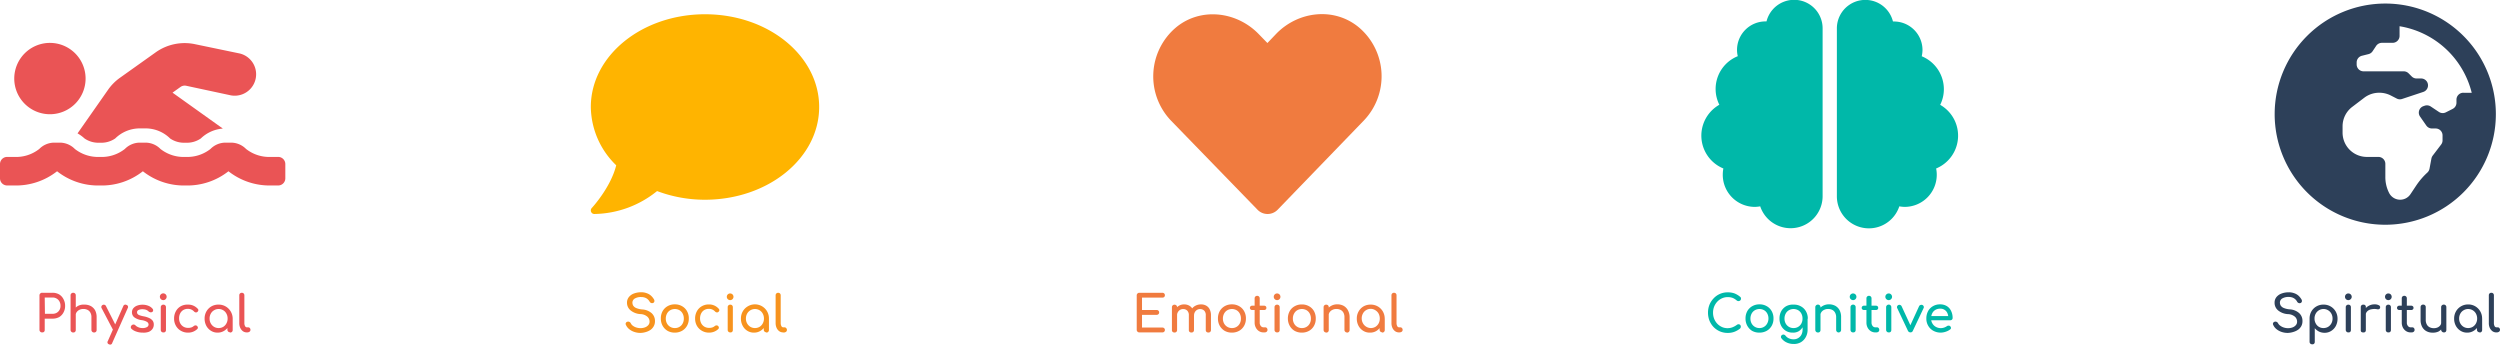 <svg xmlns="http://www.w3.org/2000/svg" viewBox="0 0 590.91 81.45"><defs><style>.cls-1{fill:#00b8a9;}.cls-2{fill:#f07b3f;}.cls-3{fill:#ffb400;}.cls-4{fill:#2d4059;}.cls-5{fill:#ea5455;}.cls-6{fill:#f7931e;}</style></defs><g id="Layer_2" data-name="Layer 2"><g id="Layer_1-2" data-name="Layer 1"><path class="cls-1" d="M430.8,6.74V46.37a7.57,7.57,0,0,1-14.75,2.4,7.49,7.49,0,0,1-1.27.13,7.58,7.58,0,0,1-7.58-7.59,8.18,8.18,0,0,1,.14-1.49,8.39,8.39,0,0,1-.95-15.06,8.35,8.35,0,0,1,4.36-11.48,6.06,6.06,0,0,1-.18-1.48,6.74,6.74,0,0,1,6.74-6.74l.23,0A6.73,6.73,0,0,1,430.8,6.74Zm26.83,33.08a7.38,7.38,0,0,1,.15,1.49,7.59,7.59,0,0,1-7.59,7.59,7.47,7.47,0,0,1-1.26-.13,7.57,7.57,0,0,1-14.76-2.4V6.74a6.73,6.73,0,0,1,13.26-1.66l.23,0a6.75,6.75,0,0,1,6.75,6.74,7.22,7.22,0,0,1-.18,1.48,8.42,8.42,0,0,1,5.23,7.8,8.31,8.31,0,0,1-.87,3.68,8.39,8.39,0,0,1-1,15.06Z"/><path class="cls-2" d="M322.34,28.51,302,49.56a3.31,3.31,0,0,1-4.78,0l-20.39-21A15.13,15.13,0,0,1,277.83,6.6c5.77-4.92,14.37-4,19.66,1.43l2.08,2.14L301.64,8c5.3-5.47,13.89-6.35,19.67-1.43A15.13,15.13,0,0,1,322.34,28.51Z"/><path class="cls-3" d="M193.62,25.29c0,12.11-12.08,21.92-27,21.92a32,32,0,0,1-11.31-2.05,24.09,24.09,0,0,1-14.82,5.42.83.83,0,0,1-.77-.5.84.84,0,0,1,.16-.92s4.46-4.79,5.77-10.09a19.48,19.48,0,0,1-6-13.78c0-12.11,12.07-21.92,27-21.92S193.62,13.18,193.62,25.29Z"/><path class="cls-4" d="M589.93,27A26.14,26.14,0,1,1,563.79.84,26.13,26.13,0,0,1,589.93,27Zm-7.64-5.06h1.94A21.09,21.09,0,0,0,567.17,6.2V8.48a1.64,1.64,0,0,1-1.64,1.64H563a1.66,1.66,0,0,0-1.36.72l-.85,1.28a1.62,1.62,0,0,1-1,.68l-1.52.38a1.63,1.63,0,0,0-1.24,1.58v.47a1.63,1.63,0,0,0,1.63,1.63h9.49a1.63,1.63,0,0,1,1.16.48l.73.73a1.6,1.6,0,0,0,1.15.48h1.06a1.63,1.63,0,0,1,.52,3.18l-5,1.66a1.6,1.6,0,0,1-1.25-.09L565,22.52a5.89,5.89,0,0,0-2.58-.6h-.09a5.8,5.8,0,0,0-3.46,1.15L556,25.25a5.75,5.75,0,0,0-2.3,4.6v1.49a5.74,5.74,0,0,0,5.75,5.75h2.73a1.64,1.64,0,0,1,1.63,1.64v3.15a8.25,8.25,0,0,0,.88,3.71,2.93,2.93,0,0,0,5.05.32l1.37-2.06a16.85,16.85,0,0,1,2.64-3.07,1.68,1.68,0,0,0,.5-.91l.45-2.4a1.73,1.73,0,0,1,.3-.68l2-2.63a1.59,1.59,0,0,0,.33-1V32a1.63,1.63,0,0,0-1.63-1.63h-.87a1.64,1.64,0,0,1-1.36-.73L572,27.53a1.62,1.62,0,0,1,.84-2.45l.28-.1a1.77,1.77,0,0,1,.52-.08,1.64,1.64,0,0,1,.9.27l1.92,1.28a1.6,1.6,0,0,0,.91.28,1.63,1.63,0,0,0,.73-.17l1.62-.82a1.63,1.63,0,0,0,.9-1.46v-.73A1.63,1.63,0,0,1,582.29,21.92Z"/><path class="cls-5" d="M67.44,38.78v3.37a1.69,1.69,0,0,1-1.68,1.69H64.07A15.69,15.69,0,0,1,54,40.48a15.69,15.69,0,0,1-10.11,3.36,15.67,15.67,0,0,1-10.12-3.36A15.7,15.7,0,0,1,23.6,43.84a15.64,15.64,0,0,1-10.11-3.36A15.72,15.72,0,0,1,3.37,43.84H1.69A1.69,1.69,0,0,1,0,42.15V38.78a1.69,1.69,0,0,1,1.69-1.69H3.37a8.86,8.86,0,0,0,5.91-1.88,5,5,0,0,1,3.35-1.49h1.72a5,5,0,0,1,3.34,1.49,8.9,8.9,0,0,0,5.91,1.88,8.86,8.86,0,0,0,5.91-1.88,5,5,0,0,1,3.35-1.49h1.72a5,5,0,0,1,3.35,1.49,8.86,8.86,0,0,0,5.91,1.88,8.9,8.9,0,0,0,5.91-1.88,5,5,0,0,1,3.34-1.49h1.72a5,5,0,0,1,3.35,1.49,8.88,8.88,0,0,0,5.91,1.88h1.69A1.69,1.69,0,0,1,67.44,38.78ZM3.37,18.55A8.43,8.43,0,1,1,11.8,27,8.43,8.43,0,0,1,3.37,18.55Zm14.94,13,7.23-10.33a11.7,11.7,0,0,1,2.82-2.84l8.43-6a11.8,11.8,0,0,1,9.33-1.93L56.7,12.65a5.06,5.06,0,0,1-2.12,9.89L44,20.27a1.71,1.71,0,0,0-1.33.28L40.78,21.9l11.89,8.49a8.43,8.43,0,0,0-5.21,2.34,5.79,5.79,0,0,1-3.62,1,5.83,5.83,0,0,1-3.63-1,8.26,8.26,0,0,0-5.63-2.38H32.86a8.28,8.28,0,0,0-5.63,2.38,5.81,5.81,0,0,1-3.63,1,5.79,5.79,0,0,1-3.62-1A9.49,9.49,0,0,0,18.31,31.51Z"/><path class="cls-5" d="M10,78.57A.61.61,0,0,1,9.33,78V69.83a.58.58,0,0,1,.18-.45A.59.59,0,0,1,10,69.2h2.4a3.14,3.14,0,0,1,1.6.4A2.79,2.79,0,0,1,15,70.7a3.23,3.23,0,0,1,.39,1.61A3.11,3.11,0,0,1,15,73.87,2.78,2.78,0,0,1,14,74.94a3.35,3.35,0,0,1-1.6.38H10.57V78a.58.58,0,0,1-.17.44A.61.61,0,0,1,10,78.57Zm.62-4.4h1.78a1.91,1.91,0,0,0,1-.24,1.74,1.74,0,0,0,.66-.66,1.9,1.9,0,0,0,.24-1,2.07,2.07,0,0,0-.24-1,1.69,1.69,0,0,0-.66-.69,1.83,1.83,0,0,0-1-.26H10.57Z"/><path class="cls-5" d="M17.29,76.19a.57.57,0,0,1-.43-.18.57.57,0,0,1-.18-.44V69.81a.57.57,0,0,1,.18-.44.6.6,0,0,1,.43-.17.61.61,0,0,1,.45.17.6.6,0,0,1,.17.44v5.76a.6.6,0,0,1-.17.44A.58.58,0,0,1,17.29,76.19Zm0,2.4a.57.57,0,0,1-.43-.18.57.57,0,0,1-.18-.44V72.62a.57.57,0,0,1,.18-.44.6.6,0,0,1,.43-.17.61.61,0,0,1,.45.17.6.6,0,0,1,.17.44V78a.6.6,0,0,1-.17.44A.58.58,0,0,1,17.29,78.59Zm4.94,0a.61.61,0,0,1-.62-.62V75a2.15,2.15,0,0,0-.25-1.11,1.58,1.58,0,0,0-.68-.65,2.16,2.16,0,0,0-1-.21,2,2,0,0,0-.92.21,1.7,1.7,0,0,0-.64.54,1.34,1.34,0,0,0-.24.79h-.76a2.49,2.49,0,0,1,.37-1.35,2.52,2.52,0,0,1,1-.94A2.94,2.94,0,0,1,20,72a3.14,3.14,0,0,1,1.48.35,2.64,2.64,0,0,1,1,1A3.48,3.48,0,0,1,22.84,75v3a.57.57,0,0,1-.18.44A.57.57,0,0,1,22.23,78.59Z"/><path class="cls-5" d="M27.47,78.31a.58.58,0,0,1-.43,0,.62.62,0,0,1-.31-.31L24,72.8a.49.49,0,0,1,0-.44.53.53,0,0,1,.32-.3.54.54,0,0,1,.43,0,.55.55,0,0,1,.31.31l2.63,5.22a.69.69,0,0,1,.09.43A.39.39,0,0,1,27.47,78.31Zm-1.42,3.14a.67.67,0,0,1-.28-.07.49.49,0,0,1-.29-.75l3.66-8.27a.52.52,0,0,1,.75-.29.5.5,0,0,1,.3.76l-3.67,8.25A.48.48,0,0,1,26.05,81.45Z"/><path class="cls-5" d="M33.73,78.62a4.35,4.35,0,0,1-1.55-.26,2.94,2.94,0,0,1-1.11-.65.52.52,0,0,1-.15-.44.59.59,0,0,1,.23-.4.62.62,0,0,1,.48-.16.65.65,0,0,1,.4.21,1.92,1.92,0,0,0,.65.42,2.37,2.37,0,0,0,1,.2,2,2,0,0,0,1.06-.23.71.71,0,0,0,.38-.58.77.77,0,0,0-.35-.63,3.26,3.26,0,0,0-1.29-.43A3.77,3.77,0,0,1,31.74,75a1.49,1.49,0,0,1-.55-1.18,1.47,1.47,0,0,1,.36-1,2.17,2.17,0,0,1,.92-.6,3.61,3.61,0,0,1,1.18-.2,3.76,3.76,0,0,1,1.4.25,2.4,2.4,0,0,1,1,.7.55.55,0,0,1,.15.4.48.48,0,0,1-.2.36.64.64,0,0,1-.46.08.8.8,0,0,1-.44-.22,1.64,1.64,0,0,0-.65-.39,2.76,2.76,0,0,0-.8-.11,2,2,0,0,0-.9.18.57.57,0,0,0-.36.53.68.68,0,0,0,.11.39,1,1,0,0,0,.45.31,6,6,0,0,0,1,.27,5.22,5.22,0,0,1,1.43.46,1.93,1.93,0,0,1,.75.64,1.55,1.55,0,0,1,.22.84,1.75,1.75,0,0,1-.29,1,2,2,0,0,1-.86.71A3.51,3.51,0,0,1,33.73,78.62Z"/><path class="cls-5" d="M38.59,70.94a.8.8,0,1,1,.56-.23A.76.76,0,0,1,38.59,70.94Zm0,7.63a.56.56,0,0,1-.43-.17A.59.59,0,0,1,38,78V72.62a.57.57,0,0,1,.18-.44.6.6,0,0,1,.43-.17.61.61,0,0,1,.45.17.6.6,0,0,1,.17.44V78a.62.62,0,0,1-.17.44A.57.57,0,0,1,38.59,78.57Z"/><path class="cls-5" d="M44.46,78.62a3.25,3.25,0,0,1-1.71-.44A3.08,3.08,0,0,1,41.58,77a3.33,3.33,0,0,1-.43-1.7,3.49,3.49,0,0,1,.42-1.73,3,3,0,0,1,1.15-1.18A3.23,3.23,0,0,1,44.4,72,3,3,0,0,1,46.75,73a.4.4,0,0,1,.12.4.67.67,0,0,1-.26.36.49.49,0,0,1-.37.08.73.73,0,0,1-.37-.21A1.94,1.94,0,0,0,44.4,73a2.12,2.12,0,0,0-1.08.28,2,2,0,0,0-.73.79,2.49,2.49,0,0,0-.26,1.19,2.41,2.41,0,0,0,.27,1.15,2.06,2.06,0,0,0,.75.8,2.14,2.14,0,0,0,1.11.29,2.37,2.37,0,0,0,.74-.1,1.65,1.65,0,0,0,.58-.32.74.74,0,0,1,.4-.17.48.48,0,0,1,.36.11.62.62,0,0,1,.23.38.48.48,0,0,1-.15.38A3.05,3.05,0,0,1,44.46,78.62Z"/><path class="cls-5" d="M51.43,78.62a2.84,2.84,0,0,1-1.57-.44A3.13,3.13,0,0,1,48.76,77a3.64,3.64,0,0,1-.4-1.7,3.4,3.4,0,0,1,.44-1.71A3.23,3.23,0,0,1,50,72.4,3.29,3.29,0,0,1,51.67,72a3.24,3.24,0,0,1,1.68.44,3.31,3.31,0,0,1,1.19,1.19A3.39,3.39,0,0,1,55,75.3h-.46A3.53,3.53,0,0,1,54.1,77,3,3,0,0,1,53,78.18,2.85,2.85,0,0,1,51.43,78.62Zm.24-1.08a2.12,2.12,0,0,0,1.1-.29,2.09,2.09,0,0,0,.75-.81,2.29,2.29,0,0,0,.28-1.14,2.34,2.34,0,0,0-.28-1.16,2,2,0,0,0-.75-.8,2,2,0,0,0-1.1-.3,2,2,0,0,0-1.08.3,2,2,0,0,0-.77.8,2.34,2.34,0,0,0-.28,1.16,2.29,2.29,0,0,0,.28,1.14,2.14,2.14,0,0,0,.77.81A2.08,2.08,0,0,0,51.67,77.54Zm2.69,1a.6.6,0,0,1-.61-.62V76.14L54,74.87l1,.43V78a.57.57,0,0,1-.17.44A.59.59,0,0,1,54.36,78.59Z"/><path class="cls-5" d="M58.36,78.57a1.58,1.58,0,0,1-.94-.28,2,2,0,0,1-.63-.79,2.6,2.6,0,0,1-.23-1.15V69.8a.56.56,0,0,1,.17-.43.58.58,0,0,1,.43-.17.58.58,0,0,1,.6.6v6.55a1.4,1.4,0,0,0,.17.74.48.48,0,0,0,.43.28h.3a.51.51,0,0,1,.39.17.63.63,0,0,1,.15.43.54.54,0,0,1-.23.44,1,1,0,0,1-.59.16Z"/><path class="cls-6" d="M151.37,78.69a4.43,4.43,0,0,1-1.46-.24,3.74,3.74,0,0,1-1.21-.67,2.64,2.64,0,0,1-.76-1,.46.46,0,0,1,0-.47.57.57,0,0,1,.42-.28.59.59,0,0,1,.43.07.71.71,0,0,1,.32.34,1.49,1.49,0,0,0,.47.55,2.62,2.62,0,0,0,.8.41,3.19,3.19,0,0,0,1,.16,3.08,3.08,0,0,0,1.07-.18,1.9,1.9,0,0,0,.78-.53,1.22,1.22,0,0,0,.3-.84,1.53,1.53,0,0,0-.5-1.14,2.59,2.59,0,0,0-1.63-.63,4,4,0,0,1-2.34-.87,2.3,2.3,0,0,1-.86-1.81,2.07,2.07,0,0,1,.45-1.35,2.72,2.72,0,0,1,1.2-.84,4.85,4.85,0,0,1,1.7-.29,3.54,3.54,0,0,1,1.28.21,2.91,2.91,0,0,1,1,.56,3.65,3.65,0,0,1,.71.85.78.78,0,0,1,.14.5.51.51,0,0,1-.23.37.62.62,0,0,1-.5.06.71.71,0,0,1-.39-.31,2.15,2.15,0,0,0-.47-.59,2,2,0,0,0-.65-.38,2.56,2.56,0,0,0-.87-.14,2.84,2.84,0,0,0-1.49.33,1.13,1.13,0,0,0-.6,1,1.42,1.42,0,0,0,.18.69,1.56,1.56,0,0,0,.69.57,4.6,4.6,0,0,0,1.43.34,3.71,3.71,0,0,1,2.23.87,2.46,2.46,0,0,1,.8,1.91,2.38,2.38,0,0,1-.29,1.19,2.55,2.55,0,0,1-.75.85,3.84,3.84,0,0,1-1.08.51A4.78,4.78,0,0,1,151.37,78.69Z"/><path class="cls-6" d="M159.51,78.62a3.45,3.45,0,0,1-1.72-.42A3.23,3.23,0,0,1,156.62,77a3.45,3.45,0,0,1-.42-1.72,3.5,3.5,0,0,1,.42-1.74,3.13,3.13,0,0,1,1.17-1.17,3.35,3.35,0,0,1,1.72-.43,3.28,3.28,0,0,1,1.7.43,3,3,0,0,1,1.17,1.17,3.4,3.4,0,0,1,.43,1.74,3.45,3.45,0,0,1-.42,1.72,3.13,3.13,0,0,1-1.16,1.18A3.45,3.45,0,0,1,159.51,78.62Zm0-1.08a2,2,0,0,0,1.1-.29,2,2,0,0,0,.75-.79,2.39,2.39,0,0,0,.27-1.16,2.46,2.46,0,0,0-.27-1.17,2,2,0,0,0-.75-.8,2.23,2.23,0,0,0-2.2,0,2,2,0,0,0-.76.8,2.47,2.47,0,0,0-.28,1.17,2.4,2.4,0,0,0,.28,1.16,2.07,2.07,0,0,0,1.86,1.08Z"/><path class="cls-6" d="M167.61,78.62a3.25,3.25,0,0,1-1.71-.44A3.18,3.18,0,0,1,164.72,77a3.43,3.43,0,0,1-.42-1.7,3.49,3.49,0,0,1,.42-1.73,3,3,0,0,1,1.15-1.18,3.23,3.23,0,0,1,1.68-.43A3,3,0,0,1,169.9,73a.45.45,0,0,1,.12.4.67.67,0,0,1-.26.36.49.49,0,0,1-.37.08.8.8,0,0,1-.38-.21,1.92,1.92,0,0,0-1.46-.63,2.12,2.12,0,0,0-1.08.28,1.92,1.92,0,0,0-.73.79,2.49,2.49,0,0,0-.27,1.19,2.41,2.41,0,0,0,.27,1.15,2.06,2.06,0,0,0,.75.8,2.17,2.17,0,0,0,1.12.29,2.37,2.37,0,0,0,.74-.1,1.75,1.75,0,0,0,.58-.32.74.74,0,0,1,.4-.17.48.48,0,0,1,.36.11.56.56,0,0,1,.22.38.44.44,0,0,1-.14.38A3.09,3.09,0,0,1,167.61,78.62Z"/><path class="cls-6" d="M172.58,70.94a.79.79,0,0,1-.56-.23.8.8,0,0,1,0-1.12.79.79,0,0,1,.56-.23.8.8,0,0,1,.56.23.8.8,0,0,1,0,1.12A.8.8,0,0,1,172.58,70.94Zm0,7.63A.58.58,0,0,1,172,78V72.62a.57.57,0,0,1,.17-.44.62.62,0,0,1,.44-.17.58.58,0,0,1,.61.61V78a.62.62,0,0,1-.17.44A.57.57,0,0,1,172.58,78.57Z"/><path class="cls-6" d="M178.21,78.62a2.85,2.85,0,0,1-1.58-.44A3,3,0,0,1,175.54,77a3.53,3.53,0,0,1-.41-1.7,3.4,3.4,0,0,1,.44-1.71,3.23,3.23,0,0,1,1.19-1.19,3.31,3.31,0,0,1,4.55,1.19,3.4,3.4,0,0,1,.44,1.71h-.47a3.64,3.64,0,0,1-.4,1.7,3.13,3.13,0,0,1-1.1,1.18A2.84,2.84,0,0,1,178.21,78.62Zm.24-1.08a2.11,2.11,0,0,0,1.09-.29,2.09,2.09,0,0,0,.75-.81,2.29,2.29,0,0,0,.28-1.14,2.34,2.34,0,0,0-.28-1.16,2,2,0,0,0-.75-.8,2.13,2.13,0,0,0-2.18,0,2.12,2.12,0,0,0-.77.8,2.34,2.34,0,0,0-.28,1.16,2.29,2.29,0,0,0,.28,1.14,2.22,2.22,0,0,0,.77.81A2.11,2.11,0,0,0,178.45,77.54Zm2.68,1a.57.57,0,0,1-.43-.18.57.57,0,0,1-.18-.44V76.14l.23-1.27,1,.43V78a.61.61,0,0,1-.62.62Z"/><path class="cls-6" d="M185.13,78.57a1.6,1.6,0,0,1-.94-.28,2,2,0,0,1-.63-.79,2.74,2.74,0,0,1-.23-1.15V69.8a.6.6,0,0,1,.17-.43.63.63,0,0,1,.86,0,.6.6,0,0,1,.17.43v6.55a1.5,1.5,0,0,0,.17.74.48.48,0,0,0,.43.28h.3a.51.51,0,0,1,.39.17A.63.63,0,0,1,186,78a.54.54,0,0,1-.23.44,1,1,0,0,1-.59.16Z"/><path class="cls-2" d="M269.3,78.57a.6.6,0,0,1-.44-.18.59.59,0,0,1-.18-.44V69.83a.58.58,0,0,1,.18-.45.6.6,0,0,1,.44-.18h5.43a.64.64,0,0,1,.44.16.58.58,0,0,1,.17.43.55.55,0,0,1-.17.41.63.63,0,0,1-.44.15h-4.8v2.92h3.44a.6.6,0,0,1,.44.16.54.54,0,0,1,.17.42.53.53,0,0,1-.17.41.6.6,0,0,1-.44.16h-3.44v3h4.8a.6.6,0,0,1,.44.16.53.53,0,0,1,.17.41.57.57,0,0,1-.17.42.6.6,0,0,1-.44.16Z"/><path class="cls-2" d="M277.57,78.59a.59.59,0,0,1-.44-.18A.6.6,0,0,1,277,78V72.63a.6.6,0,0,1,.17-.44.62.62,0,0,1,.44-.17.6.6,0,0,1,.44.17.57.57,0,0,1,.17.44V78a.57.57,0,0,1-.17.44A.57.57,0,0,1,277.57,78.59Zm4,0a.59.59,0,0,1-.44-.18A.57.57,0,0,1,281,78V74.54a1.5,1.5,0,0,0-.38-1.12,1.33,1.33,0,0,0-1-.37,1.36,1.36,0,0,0-1,.44,1.53,1.53,0,0,0-.41,1.1h-.75a2.86,2.86,0,0,1,.31-1.37,2.28,2.28,0,0,1,.86-.93,2.33,2.33,0,0,1,1.26-.34,2.39,2.39,0,0,1,1.21.3,2,2,0,0,1,.83.88,3.19,3.19,0,0,1,.29,1.41V78a.6.6,0,0,1-.17.44A.57.57,0,0,1,281.58,78.59Zm4,0a.57.57,0,0,1-.43-.18A.57.57,0,0,1,285,78V74.54a1.5,1.5,0,0,0-.37-1.12,1.44,1.44,0,0,0-2,.07,1.52,1.52,0,0,0-.4,1.1h-1a2.75,2.75,0,0,1,.34-1.37,2.34,2.34,0,0,1,.94-.93,2.78,2.78,0,0,1,1.39-.34,2.41,2.41,0,0,1,1.21.3,2,2,0,0,1,.82.88,3.06,3.06,0,0,1,.3,1.41V78a.6.6,0,0,1-.17.44A.58.58,0,0,1,285.57,78.59Z"/><path class="cls-2" d="M291.19,78.62a3.45,3.45,0,0,1-1.72-.42A3.23,3.23,0,0,1,288.3,77a3.45,3.45,0,0,1-.42-1.72,3.5,3.5,0,0,1,.42-1.74,3.13,3.13,0,0,1,1.17-1.17,3.35,3.35,0,0,1,1.72-.43,3.28,3.28,0,0,1,1.7.43,3,3,0,0,1,1.17,1.17,3.4,3.4,0,0,1,.43,1.74,3.45,3.45,0,0,1-.42,1.72,3.13,3.13,0,0,1-1.16,1.18A3.45,3.45,0,0,1,291.19,78.62Zm0-1.08a2,2,0,0,0,1.1-.29,2,2,0,0,0,.75-.79,2.39,2.39,0,0,0,.27-1.16,2.46,2.46,0,0,0-.27-1.17,2,2,0,0,0-.75-.8,2.23,2.23,0,0,0-2.2,0,2,2,0,0,0-.76.8,2.47,2.47,0,0,0-.28,1.17,2.4,2.4,0,0,0,.28,1.16,2.07,2.07,0,0,0,1.86,1.08Z"/><path class="cls-2" d="M296,73.28a.6.6,0,0,1-.41-.14.5.5,0,0,1-.16-.36.53.53,0,0,1,.16-.39.6.6,0,0,1,.41-.14h2.77a.62.62,0,0,1,.41.14.53.53,0,0,1,.15.39.49.49,0,0,1-.15.36.62.62,0,0,1-.41.14Zm2.66,5.29a2,2,0,0,1-1.08-.3,2.11,2.11,0,0,1-.75-.84,2.42,2.42,0,0,1-.28-1.18V70.52a.6.6,0,0,1,.17-.43.63.63,0,0,1,.86,0,.6.6,0,0,1,.17.43v5.73a1.26,1.26,0,0,0,.26.8.81.81,0,0,0,.65.32h.41a.5.5,0,0,1,.37.17.63.63,0,0,1,.15.43.57.57,0,0,1-.2.44.76.76,0,0,1-.51.16Z"/><path class="cls-2" d="M301.86,70.94a.79.79,0,0,1-.56-.23.8.8,0,0,1,0-1.12.79.79,0,0,1,.56-.23.8.8,0,0,1,.56.23.8.8,0,0,1,0,1.12A.8.8,0,0,1,301.86,70.94Zm0,7.63a.58.58,0,0,1-.61-.61V72.62a.57.57,0,0,1,.17-.44.62.62,0,0,1,.44-.17.58.58,0,0,1,.61.61V78a.62.62,0,0,1-.17.44A.57.57,0,0,1,301.86,78.57Z"/><path class="cls-2" d="M307.73,78.62A3.45,3.45,0,0,1,306,78.2,3.08,3.08,0,0,1,304.84,77a3.46,3.46,0,0,1-.43-1.72,3.51,3.51,0,0,1,.43-1.74A3,3,0,0,1,306,72.39a3.35,3.35,0,0,1,1.72-.43,3.31,3.31,0,0,1,1.7.43,3,3,0,0,1,1.17,1.17A3.51,3.51,0,0,1,311,75.3a3.45,3.45,0,0,1-.42,1.72,3.08,3.08,0,0,1-1.17,1.18A3.41,3.41,0,0,1,307.73,78.62Zm0-1.08a2,2,0,0,0,1.1-.29,2,2,0,0,0,.75-.79,2.39,2.39,0,0,0,.27-1.16,2.46,2.46,0,0,0-.27-1.17,2,2,0,0,0-.75-.8,2.25,2.25,0,0,0-2.21,0,2,2,0,0,0-.75.8,2.36,2.36,0,0,0-.28,1.17,2.29,2.29,0,0,0,.28,1.16,2,2,0,0,0,.75.79A2,2,0,0,0,307.73,77.54Z"/><path class="cls-2" d="M313.46,78.59a.6.6,0,0,1-.61-.62V72.62a.6.6,0,0,1,.17-.44.64.64,0,0,1,.44-.17.63.63,0,0,1,.45.17.6.6,0,0,1,.16.44V78a.58.58,0,0,1-.61.62Zm4.93,0a.57.57,0,0,1-.43-.18.57.57,0,0,1-.18-.44V75a2.15,2.15,0,0,0-.25-1.11,1.58,1.58,0,0,0-.68-.65,2.17,2.17,0,0,0-1-.21,2,2,0,0,0-.91.21,1.73,1.73,0,0,0-.65.54,1.34,1.34,0,0,0-.24.79h-.75a2.57,2.57,0,0,1,.36-1.35,2.61,2.61,0,0,1,1-.94,2.93,2.93,0,0,1,1.42-.35,3.15,3.15,0,0,1,1.49.35,2.64,2.64,0,0,1,1,1A3.48,3.48,0,0,1,319,75v3a.61.61,0,0,1-.62.62Z"/><path class="cls-2" d="M323.77,78.62a2.82,2.82,0,0,1-1.57-.44A3.05,3.05,0,0,1,321.1,77a3.53,3.53,0,0,1-.4-1.7,3.3,3.3,0,0,1,.44-1.71,3.21,3.21,0,0,1,1.18-1.19A3.33,3.33,0,0,1,324,72a3.29,3.29,0,0,1,1.68.44,3.21,3.21,0,0,1,1.18,1.19,3.4,3.4,0,0,1,.44,1.71h-.47a3.53,3.53,0,0,1-.4,1.7,3.05,3.05,0,0,1-1.1,1.18A2.82,2.82,0,0,1,323.77,78.62Zm.24-1.08a2.09,2.09,0,0,0,1.09-.29,2.19,2.19,0,0,0,.76-.81,2.4,2.4,0,0,0,.27-1.14,2.45,2.45,0,0,0-.27-1.16,2.09,2.09,0,0,0-.76-.8A2,2,0,0,0,324,73a2.05,2.05,0,0,0-1.09.3,2,2,0,0,0-.76.8,2.35,2.35,0,0,0-.29,1.16,2.3,2.3,0,0,0,.29,1.14,2.12,2.12,0,0,0,.76.81A2.14,2.14,0,0,0,324,77.54Zm2.69,1a.59.59,0,0,1-.44-.18.57.57,0,0,1-.17-.44V76.14l.22-1.27,1,.43V78a.6.6,0,0,1-.61.62Z"/><path class="cls-2" d="M330.69,78.57a1.57,1.57,0,0,1-.93-.28,2,2,0,0,1-.64-.79,2.74,2.74,0,0,1-.23-1.15V69.8a.58.58,0,0,1,.6-.6.62.62,0,0,1,.44.17.59.59,0,0,1,.16.43v6.55a1.5,1.5,0,0,0,.17.74.49.49,0,0,0,.43.28h.3a.51.51,0,0,1,.39.17.63.63,0,0,1,.15.43.53.53,0,0,1-.22.44,1,1,0,0,1-.59.16Z"/><path class="cls-1" d="M408.35,78.69a4.62,4.62,0,0,1-1.82-.36,4.73,4.73,0,0,1-1.47-1,4.92,4.92,0,0,1-1-1.53,5.17,5.17,0,0,1-.35-1.9,5.07,5.07,0,0,1,.35-1.88,4.87,4.87,0,0,1,1-1.52,4.48,4.48,0,0,1,3.29-1.4,4.67,4.67,0,0,1,1.59.24,4.84,4.84,0,0,1,1.34.79,1.06,1.06,0,0,1,.15.15.71.71,0,0,1,.07.16.92.92,0,0,1,0,.19.51.51,0,0,1-.16.37.63.63,0,0,1-.39.17.66.66,0,0,1-.45-.15,3.68,3.68,0,0,0-.92-.59,3.3,3.3,0,0,0-1.25-.2,3.15,3.15,0,0,0-1.33.29,3.43,3.43,0,0,0-1.1.79,3.75,3.75,0,0,0-.74,1.17,3.93,3.93,0,0,0-.26,1.42,4,4,0,0,0,.26,1.44,3.75,3.75,0,0,0,.74,1.17,3.56,3.56,0,0,0,1.1.78,3.14,3.14,0,0,0,1.33.28,3.22,3.22,0,0,0,1.16-.21,4.54,4.54,0,0,0,1.05-.58.64.64,0,0,1,.42-.14.53.53,0,0,1,.5.59.48.48,0,0,1-.05.23.6.6,0,0,1-.14.21,4.91,4.91,0,0,1-1.39.78A4.47,4.47,0,0,1,408.35,78.69Z"/><path class="cls-1" d="M415.85,78.62a3.45,3.45,0,0,1-1.72-.42A3.23,3.23,0,0,1,413,77a3.45,3.45,0,0,1-.42-1.72,3.5,3.5,0,0,1,.42-1.74,3.13,3.13,0,0,1,1.17-1.17,3.35,3.35,0,0,1,1.72-.43,3.28,3.28,0,0,1,1.7.43,3,3,0,0,1,1.17,1.17,3.4,3.4,0,0,1,.43,1.74,3.45,3.45,0,0,1-.42,1.72,3.13,3.13,0,0,1-1.16,1.18A3.45,3.45,0,0,1,415.85,78.62Zm0-1.08a2,2,0,0,0,1.1-.29,2,2,0,0,0,.75-.79A2.39,2.39,0,0,0,418,75.3a2.46,2.46,0,0,0-.27-1.17,2,2,0,0,0-.75-.8,2.23,2.23,0,0,0-2.2,0,2,2,0,0,0-.76.8,2.47,2.47,0,0,0-.28,1.17,2.4,2.4,0,0,0,.28,1.16,2.07,2.07,0,0,0,1.86,1.08Z"/><path class="cls-1" d="M423.71,78.62a3,3,0,0,1-1.59-.42A3.1,3.1,0,0,1,421,77a3.66,3.66,0,0,1-.39-1.72,3.5,3.5,0,0,1,.42-1.74,3.13,3.13,0,0,1,1.17-1.17A3.35,3.35,0,0,1,424,72a3.28,3.28,0,0,1,1.7.43,3,3,0,0,1,1.17,1.17,3.4,3.4,0,0,1,.43,1.74h-.71a3.92,3.92,0,0,1-.36,1.72,3,3,0,0,1-1,1.18A2.58,2.58,0,0,1,423.71,78.62Zm.22,2.68a3.77,3.77,0,0,1-1.6-.34,3.27,3.27,0,0,1-1.26-1,.52.52,0,0,1-.11-.42.49.49,0,0,1,.23-.35.56.56,0,0,1,.45-.1.69.69,0,0,1,.38.24,2.12,2.12,0,0,0,.81.64,2.67,2.67,0,0,0,1.12.23,2.05,2.05,0,0,0,1.06-.28,2,2,0,0,0,.78-.81,2.8,2.8,0,0,0,.28-1.32V76.1l.4-1,.78.25v2.59a3.53,3.53,0,0,1-.42,1.72,3.15,3.15,0,0,1-1.17,1.23A3.22,3.22,0,0,1,423.93,81.3Zm0-3.76a2,2,0,0,0,1.1-.29,2,2,0,0,0,.75-.79,2.39,2.39,0,0,0,.27-1.16,2.46,2.46,0,0,0-.27-1.17,2,2,0,0,0-.75-.8,2.23,2.23,0,0,0-2.2,0,2,2,0,0,0-.76.8,2.47,2.47,0,0,0-.28,1.17,2.4,2.4,0,0,0,.28,1.16A2.07,2.07,0,0,0,424,77.54Z"/><path class="cls-1" d="M429.69,78.59a.61.61,0,0,1-.62-.62V72.62a.57.57,0,0,1,.18-.44.61.61,0,0,1,1.05.44V78a.6.6,0,0,1-.17.44A.57.57,0,0,1,429.69,78.59Zm4.93,0a.59.59,0,0,1-.44-.18A.57.57,0,0,1,434,78V75a2.14,2.14,0,0,0-.26-1.11,1.55,1.55,0,0,0-.67-.65,2.21,2.21,0,0,0-1-.21,1.94,1.94,0,0,0-.91.21,1.66,1.66,0,0,0-.65.54,1.34,1.34,0,0,0-.24.79h-.76a2.49,2.49,0,0,1,.37-1.35,2.59,2.59,0,0,1,1-.94,2.94,2.94,0,0,1,1.43-.35,3.14,3.14,0,0,1,1.48.35,2.58,2.58,0,0,1,1,1,3.48,3.48,0,0,1,.38,1.68v3a.6.6,0,0,1-.61.62Z"/><path class="cls-1" d="M438,70.94a.79.79,0,1,1,.56-.23A.79.79,0,0,1,438,70.94Zm0,7.63a.58.58,0,0,1-.44-.17.62.62,0,0,1-.17-.44V72.62a.6.6,0,0,1,.17-.44A.62.62,0,0,1,438,72a.6.6,0,0,1,.44.17.57.57,0,0,1,.17.44V78a.58.58,0,0,1-.17.44A.57.57,0,0,1,438,78.57Z"/><path class="cls-1" d="M440.61,73.28a.6.6,0,0,1-.41-.14.46.46,0,0,1-.16-.36.5.5,0,0,1,.16-.39.6.6,0,0,1,.41-.14h2.77a.62.62,0,0,1,.41.14.53.53,0,0,1,.15.39.49.49,0,0,1-.15.36.62.62,0,0,1-.41.14Zm2.66,5.29a2,2,0,0,1-1.08-.3,2.21,2.21,0,0,1-.76-.84,2.53,2.53,0,0,1-.27-1.18V70.52a.56.56,0,0,1,.17-.43.58.58,0,0,1,.43-.17.58.58,0,0,1,.6.6v5.73a1.26,1.26,0,0,0,.26.8.8.8,0,0,0,.65.32h.41a.48.48,0,0,1,.36.17.63.63,0,0,1,.15.43.56.56,0,0,1-.19.44.8.8,0,0,1-.51.16Z"/><path class="cls-1" d="M446.43,70.94a.77.77,0,0,1-.56-.23.77.77,0,0,1,0-1.12.78.78,0,0,1,1.11,0,.79.79,0,0,1-.55,1.35Zm0,7.63a.57.57,0,0,1-.44-.17.59.59,0,0,1-.18-.44V72.62a.57.57,0,0,1,.18-.44.61.61,0,0,1,1.05.44V78a.62.62,0,0,1-.17.44A.57.57,0,0,1,446.43,78.57Z"/><path class="cls-1" d="M451.54,78.56a.64.64,0,0,1-.58-.39l-2.54-5.37a.47.47,0,0,1,0-.4.58.58,0,0,1,.31-.31.49.49,0,0,1,.41,0,.57.57,0,0,1,.32.27l2.37,5.13h-.57l2.35-5.13a.56.56,0,0,1,.33-.27.59.59,0,0,1,.45,0,.56.56,0,0,1,.29.3.49.49,0,0,1,0,.41l-2.54,5.37A.58.58,0,0,1,451.54,78.56Z"/><path class="cls-1" d="M458.74,78.62A3.62,3.62,0,0,1,457,78.2,3.12,3.12,0,0,1,455.76,77a3.26,3.26,0,0,1-.44-1.72,3.61,3.61,0,0,1,.41-1.74,3,3,0,0,1,1.15-1.17,3.23,3.23,0,0,1,1.68-.43,3,3,0,0,1,1.61.42,2.63,2.63,0,0,1,1,1.14,3.7,3.7,0,0,1,.36,1.67.53.53,0,0,1-.16.38.55.55,0,0,1-.4.15h-4.83v-1H461l-.49.33a2.63,2.63,0,0,0-.24-1.07,1.77,1.77,0,0,0-1.67-1,2.17,2.17,0,0,0-1.17.3,1.92,1.92,0,0,0-.74.83,2.62,2.62,0,0,0-.25,1.18,2.26,2.26,0,0,0,.3,1.17,2.11,2.11,0,0,0,.83.82,2.39,2.39,0,0,0,1.21.3,2.58,2.58,0,0,0,1.39-.46.7.7,0,0,1,.39-.13.5.5,0,0,1,.37.12.59.59,0,0,1,.21.4.41.41,0,0,1-.19.37,3.32,3.32,0,0,1-1,.53A3.82,3.82,0,0,1,458.74,78.62Z"/><path class="cls-4" d="M540.73,78.69a4.43,4.43,0,0,1-1.46-.24,3.74,3.74,0,0,1-1.21-.67,2.64,2.64,0,0,1-.76-1,.49.49,0,0,1,0-.47.58.58,0,0,1,.42-.28.59.59,0,0,1,.43.07.71.71,0,0,1,.32.34A1.59,1.59,0,0,0,539,77a2.62,2.62,0,0,0,.8.41,3.19,3.19,0,0,0,1,.16,3.08,3.08,0,0,0,1.07-.18,1.9,1.9,0,0,0,.78-.53,1.22,1.22,0,0,0,.3-.84,1.56,1.56,0,0,0-.49-1.14,2.65,2.65,0,0,0-1.64-.63,4,4,0,0,1-2.34-.87,2.29,2.29,0,0,1-.85-1.81,2.07,2.07,0,0,1,.44-1.35,2.75,2.75,0,0,1,1.21-.84,4.75,4.75,0,0,1,1.69-.29,3.54,3.54,0,0,1,1.28.21,3,3,0,0,1,1,.56,3.87,3.87,0,0,1,.7.85.73.73,0,0,1,.14.5.51.51,0,0,1-.23.37.62.62,0,0,1-.5.06.71.71,0,0,1-.39-.31,2.05,2.05,0,0,0-1.12-1,2.52,2.52,0,0,0-.87-.14,2.84,2.84,0,0,0-1.49.33,1.13,1.13,0,0,0-.6,1,1.42,1.42,0,0,0,.18.69,1.56,1.56,0,0,0,.69.57,4.6,4.6,0,0,0,1.43.34,3.69,3.69,0,0,1,2.23.87,2.46,2.46,0,0,1,.8,1.91,2.49,2.49,0,0,1-.28,1.19,2.58,2.58,0,0,1-.76.85,3.84,3.84,0,0,1-1.08.51A4.73,4.73,0,0,1,540.73,78.69Z"/><path class="cls-4" d="M546.51,81.38a.62.62,0,0,1-.44-.17.58.58,0,0,1-.17-.44V75.3a3.4,3.4,0,0,1,.44-1.71A3.24,3.24,0,0,1,549.19,72a3.24,3.24,0,0,1,2.88,1.63,3.4,3.4,0,0,1,.44,1.71,3.64,3.64,0,0,1-.4,1.7,3.13,3.13,0,0,1-1.1,1.18,2.84,2.84,0,0,1-1.57.44,3,3,0,0,1-1.31-.29,3.14,3.14,0,0,1-1-.8v3.24a.62.62,0,0,1-.17.44A.6.6,0,0,1,546.51,81.38Zm2.68-3.84a2.12,2.12,0,0,0,1.1-.29,2.19,2.19,0,0,0,.76-.81,2.29,2.29,0,0,0,.28-1.14,2.34,2.34,0,0,0-.28-1.16,2.09,2.09,0,0,0-.76-.8,2.1,2.1,0,0,0-2.94.8,2.34,2.34,0,0,0-.28,1.16,2.29,2.29,0,0,0,.28,1.14,2,2,0,0,0,1.84,1.1Z"/><path class="cls-4" d="M555.06,70.94a.8.8,0,0,1-.56-.23.8.8,0,0,1,0-1.12.8.8,0,0,1,.56-.23.79.79,0,0,1,.56.23.77.77,0,0,1,0,1.12A.79.79,0,0,1,555.06,70.94Zm0,7.63a.56.56,0,0,1-.43-.17.59.59,0,0,1-.18-.44V72.62a.57.57,0,0,1,.18-.44.6.6,0,0,1,.43-.17.61.61,0,0,1,.45.17.6.6,0,0,1,.16.44V78a.61.61,0,0,1-.16.44A.57.57,0,0,1,555.06,78.57Z"/><path class="cls-4" d="M558.55,78.57a.6.6,0,0,1-.44-.15A.61.61,0,0,1,558,78V72.61a.61.61,0,0,1,.16-.44.57.57,0,0,1,.44-.16.53.53,0,0,1,.6.6V78a.63.63,0,0,1-.15.45A.61.61,0,0,1,558.55,78.57Zm0-4.1a2.36,2.36,0,0,1,.36-1.29,2.6,2.6,0,0,1,1-.91,2.69,2.69,0,0,1,1.32-.33,2,2,0,0,1,1.07.23.49.49,0,0,1,.27.56.49.49,0,0,1-.13.26.44.44,0,0,1-.24.11.72.72,0,0,1-.29,0,3.39,3.39,0,0,0-1.38,0,1.8,1.8,0,0,0-1,.49,1.23,1.23,0,0,0-.36.91Z"/><path class="cls-4" d="M564.52,70.94a.79.79,0,0,1-.56-.23.8.8,0,0,1,0-1.12.79.79,0,0,1,.56-.23.8.8,0,0,1,.56.23.8.8,0,0,1,0,1.12A.8.8,0,0,1,564.52,70.94Zm0,7.63a.58.58,0,0,1-.61-.61V72.62a.57.57,0,0,1,.17-.44.62.62,0,0,1,.44-.17.58.58,0,0,1,.61.61V78a.62.62,0,0,1-.17.44A.57.57,0,0,1,564.52,78.57Z"/><path class="cls-4" d="M567.13,73.28a.59.59,0,0,1-.4-.14.46.46,0,0,1-.16-.36.5.5,0,0,1,.16-.39.59.59,0,0,1,.4-.14h2.78a.59.59,0,0,1,.4.14.5.5,0,0,1,.16.39.46.46,0,0,1-.16.36.59.59,0,0,1-.4.14Zm2.67,5.29a2,2,0,0,1-1.08-.3,2.21,2.21,0,0,1-.76-.84,2.53,2.53,0,0,1-.27-1.18V70.52a.59.59,0,0,1,.16-.43.62.62,0,0,1,.44-.17.58.58,0,0,1,.6.6v5.73a1.2,1.2,0,0,0,.26.8.8.8,0,0,0,.65.32h.41a.48.48,0,0,1,.36.17.63.63,0,0,1,.15.43.54.54,0,0,1-.2.44.76.76,0,0,1-.51.16Z"/><path class="cls-4" d="M575,78.63a3,3,0,0,1-1.48-.35,2.52,2.52,0,0,1-1-1,3.42,3.42,0,0,1-.38-1.68v-3a.62.62,0,0,1,.17-.44.64.64,0,0,1,.44-.17.62.62,0,0,1,.44.17.58.58,0,0,1,.17.44v3a2.17,2.17,0,0,0,.26,1.11,1.52,1.52,0,0,0,.68.65,2.19,2.19,0,0,0,1,.21,2.08,2.08,0,0,0,.92-.2,1.66,1.66,0,0,0,.64-.56A1.33,1.33,0,0,0,577,76h.76a2.49,2.49,0,0,1-.37,1.35,2.66,2.66,0,0,1-1,1A3,3,0,0,1,575,78.63Zm2.65-.06a.56.56,0,0,1-.43-.17A.59.59,0,0,1,577,78V72.61a.57.57,0,0,1,.18-.44.56.56,0,0,1,.43-.17.57.57,0,0,1,.45.17.6.6,0,0,1,.17.44V78a.62.62,0,0,1-.17.44A.57.57,0,0,1,577.63,78.57Z"/><path class="cls-4" d="M583.14,78.62a2.82,2.82,0,0,1-1.57-.44,3.13,3.13,0,0,1-1.1-1.18,3.53,3.53,0,0,1-.4-1.7,3.4,3.4,0,0,1,.44-1.71,3.23,3.23,0,0,1,1.19-1.19,3.29,3.29,0,0,1,1.68-.44,3.24,3.24,0,0,1,2.86,1.63,3.3,3.3,0,0,1,.44,1.71h-.47a3.53,3.53,0,0,1-.4,1.7,3.05,3.05,0,0,1-1.1,1.18A2.8,2.8,0,0,1,583.14,78.62Zm.24-1.08a2.09,2.09,0,0,0,1.09-.29,2.12,2.12,0,0,0,.76-.81,2.4,2.4,0,0,0,.28-1.14,2.46,2.46,0,0,0-.28-1.16,2.08,2.08,0,0,0-1.85-1.1,2,2,0,0,0-1.08.3,2,2,0,0,0-.77.8,2.34,2.34,0,0,0-.28,1.16,2.29,2.29,0,0,0,.28,1.14,2.14,2.14,0,0,0,.77.81A2.08,2.08,0,0,0,583.38,77.54Zm2.69,1a.59.59,0,0,1-.44-.18.6.6,0,0,1-.17-.44V76.14l.23-1.27,1,.43V78a.6.6,0,0,1-.17.44A.59.59,0,0,1,586.07,78.59Z"/><path class="cls-4" d="M590.07,78.57a1.58,1.58,0,0,1-.94-.28,2.09,2.09,0,0,1-.64-.79,2.74,2.74,0,0,1-.22-1.15V69.8a.59.59,0,0,1,.16-.43.62.62,0,0,1,.44-.17.58.58,0,0,1,.6.6v6.55a1.5,1.5,0,0,0,.16.74.5.5,0,0,0,.44.28h.3a.51.51,0,0,1,.39.17.63.63,0,0,1,.15.43.54.54,0,0,1-.23.44,1,1,0,0,1-.59.16Z"/></g></g></svg>